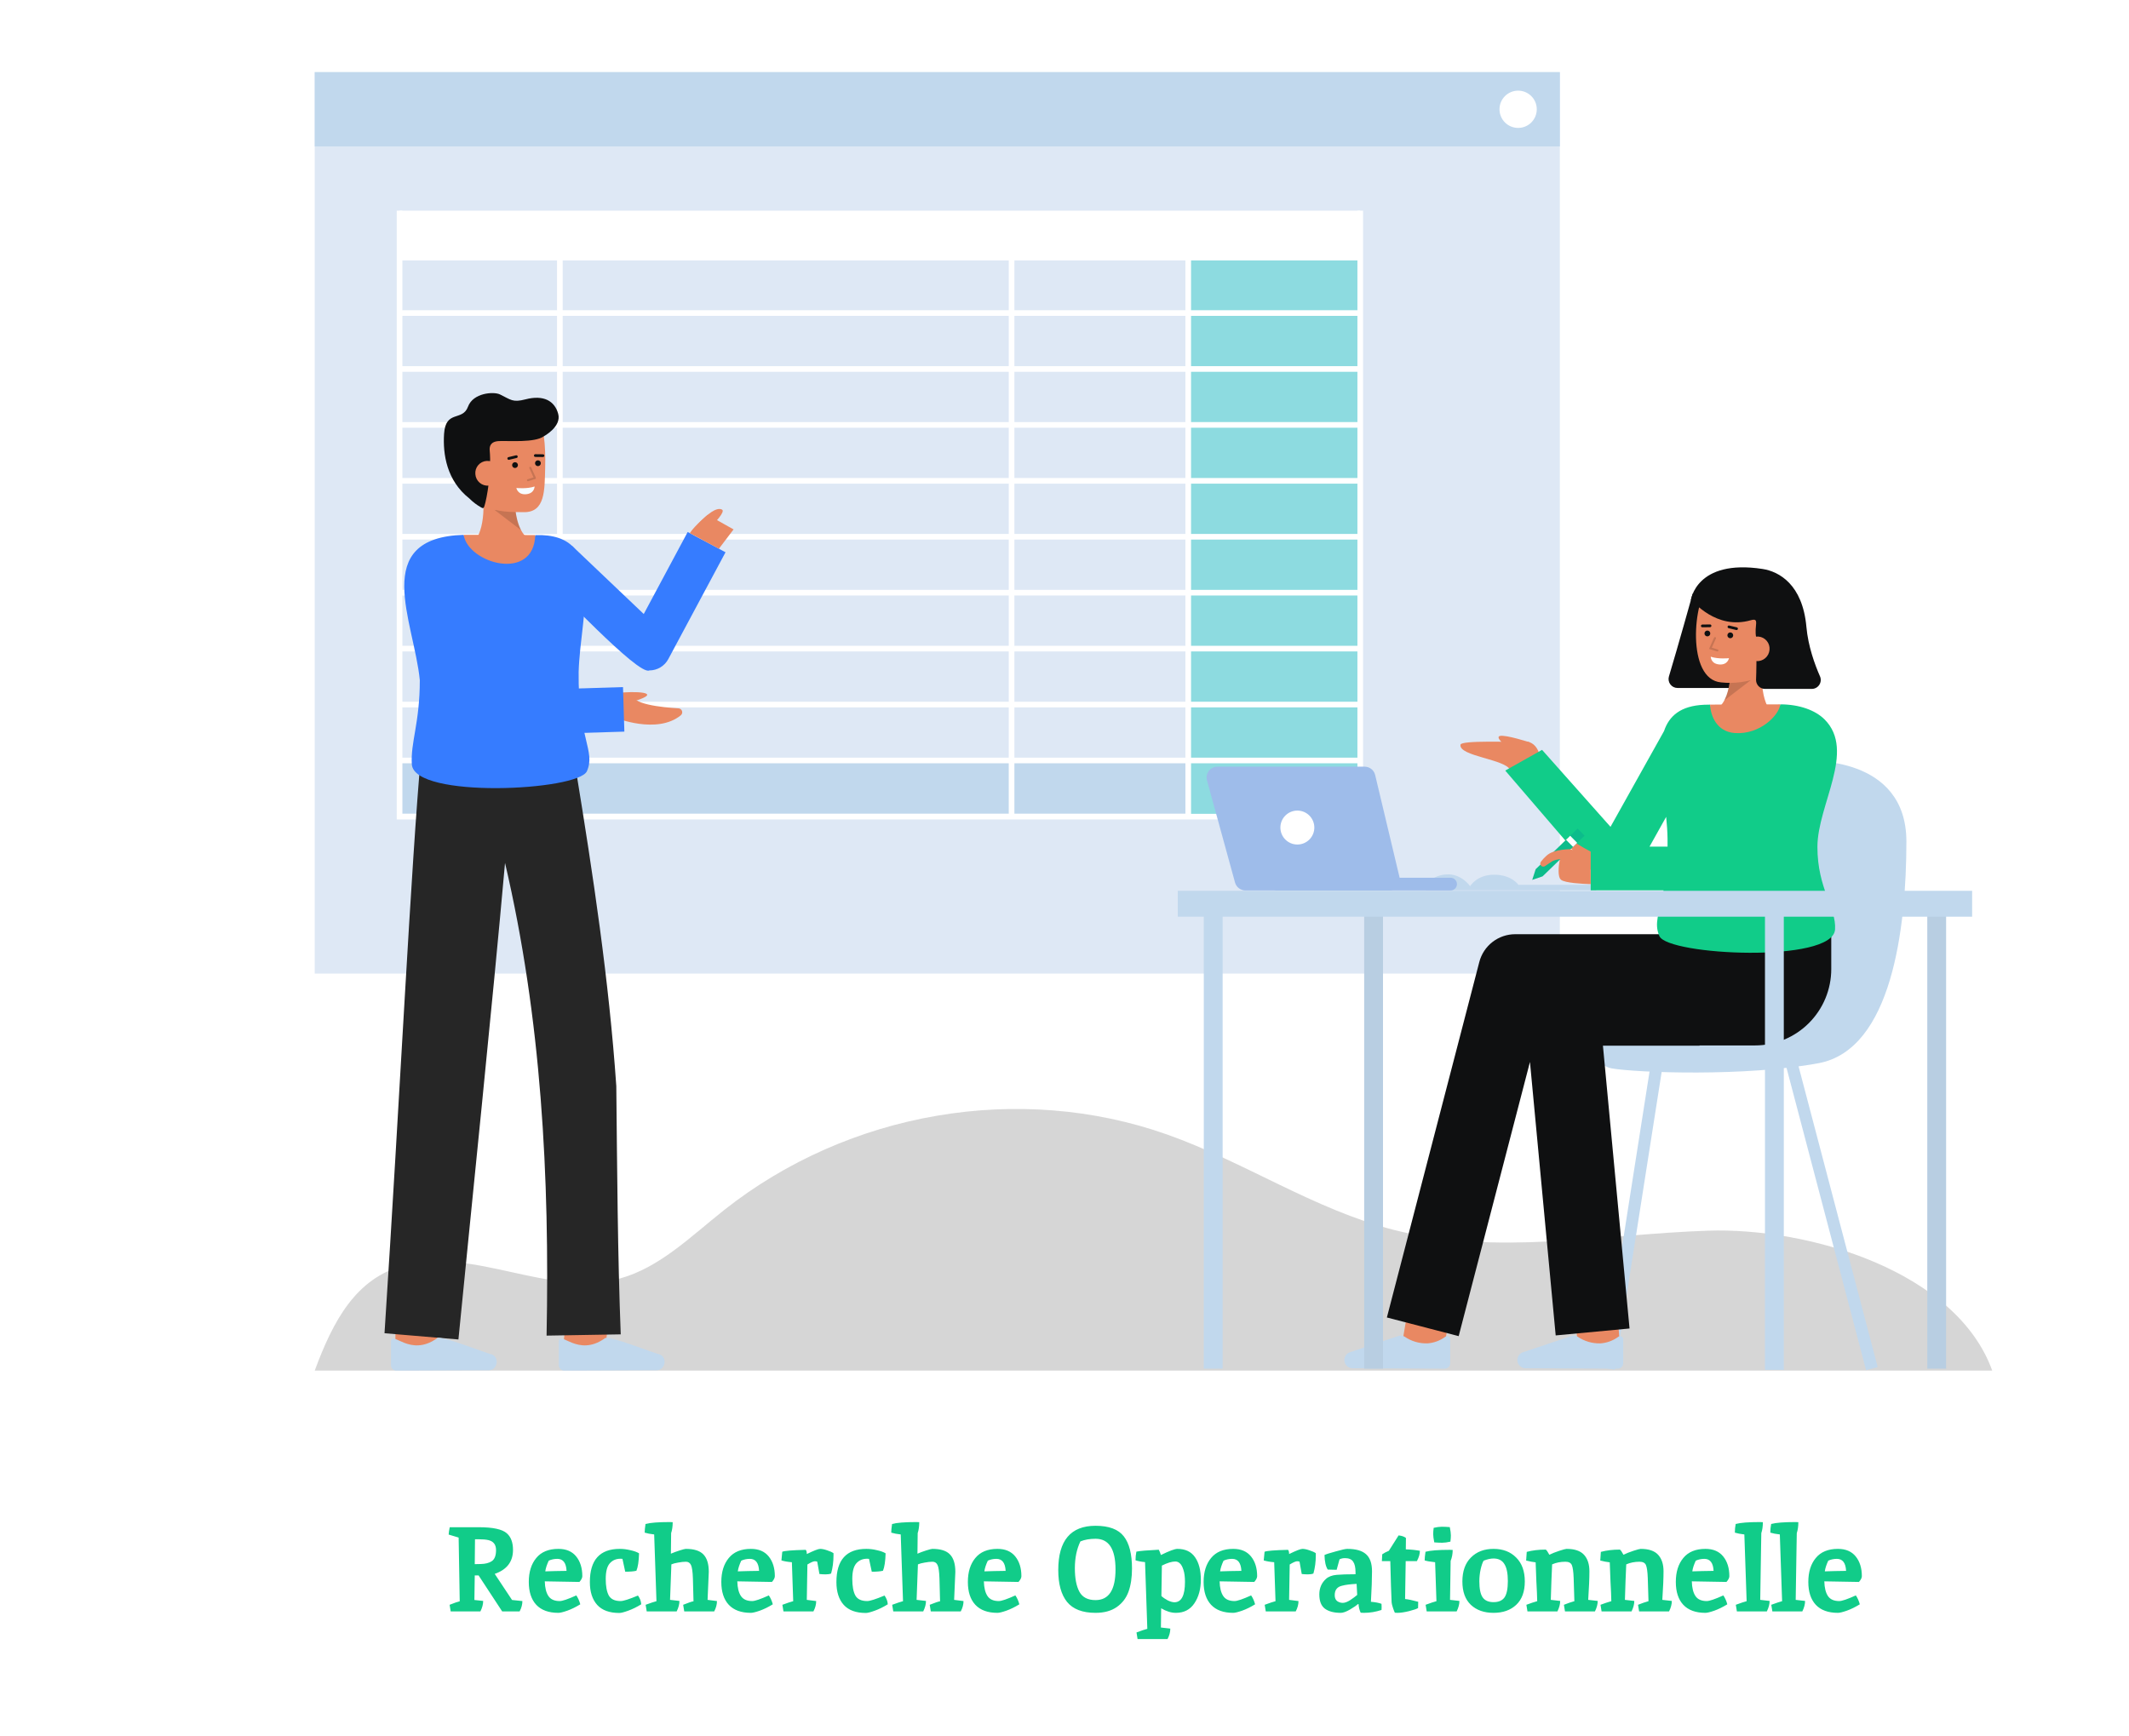 <svg width="1062" height="866" viewBox="0 0 1062 866" fill="none" xmlns="http://www.w3.org/2000/svg">
<rect width="1062" height="866" fill="white"/>
<path d="M238.86 762C245.86 762 250.5 763 252.78 765C254.86 766.8 255.9 769.58 255.9 773.34C255.9 779.18 252.86 783.16 246.78 785.28L255.42 798.3L260.58 798.84C260.58 800.56 260.12 802.28 259.2 804H250.5L238.74 786.06H236.82L236.64 798.3L241.02 798.78C241.02 800.42 240.56 802.16 239.64 804H224.82L224.28 800.7C226.68 799.74 228.36 799.16 229.32 798.96C229.24 794.04 229.14 788.1 229.02 781.14C228.9 774.18 228.82 769.52 228.78 767.16L223.8 765.66C223.84 764.74 224.02 763.52 224.34 762H238.86ZM243.6 768.42C242.36 768.14 240.7 768 238.62 768H236.94C236.86 773.52 236.82 777.66 236.82 780.42L239.76 780.36C242.12 780.32 243.98 779.84 245.34 778.92C246.74 777.96 247.44 776.12 247.44 773.4C247.44 770.68 246.16 769.02 243.6 768.42ZM279.195 798.84C280.555 798.84 283.315 797.9 287.475 796.02C288.355 797.3 289.015 798.78 289.455 800.46C287.255 801.82 285.095 802.88 282.975 803.64C280.895 804.36 279.415 804.72 278.535 804.72C273.695 804.72 270.015 803.38 267.495 800.7C265.015 798.02 263.775 794.22 263.775 789.3C263.775 784.34 265.015 780.36 267.495 777.36C269.975 774.32 273.655 772.8 278.535 772.8C282.415 772.8 285.375 774.06 287.415 776.58C289.455 779.1 290.475 782.38 290.475 786.42C290.475 787.26 289.995 788.22 289.035 789.3L271.755 789C271.835 792.2 272.435 794.64 273.555 796.32C274.675 798 276.555 798.84 279.195 798.84ZM277.995 777.78C276.475 777.78 275.055 778.08 273.735 778.68C272.815 780.6 272.235 782.38 271.995 784.02C275.115 783.9 278.655 783.82 282.615 783.78C282.415 779.78 280.875 777.78 277.995 777.78ZM310.498 777.78L309.538 777.72C307.298 777.72 305.498 778.5 304.138 780.06C302.818 781.58 302.158 784.16 302.158 787.8C302.158 791.4 302.658 794.14 303.658 796.02C304.698 797.9 306.678 798.84 309.598 798.84C310.958 798.84 313.838 797.92 318.238 796.08C319.238 797.48 319.778 798.94 319.858 800.46C317.658 801.82 315.498 802.88 313.378 803.64C311.298 804.4 309.818 804.78 308.938 804.78C304.018 804.78 300.338 803.44 297.898 800.76C295.458 798.04 294.238 794.24 294.238 789.36C294.238 778.32 299.218 772.8 309.178 772.8C310.898 772.8 312.658 773.02 314.458 773.46C316.298 773.86 317.738 774.38 318.778 775.02C318.658 779.02 318.218 781.92 317.458 783.72C316.138 784.04 314.278 784.2 311.878 784.2L310.498 777.78ZM334.119 759.42L335.559 759.48C335.559 761.56 335.299 763.38 334.779 764.94C334.699 769.5 334.659 772.92 334.659 775.2C335.939 774.64 337.399 774.1 339.039 773.58C340.679 773.06 341.699 772.8 342.099 772.8C346.179 772.8 349.099 773.72 350.859 775.56C352.659 777.4 353.559 780.3 353.559 784.26C353.559 784.66 353.359 789.32 352.959 798.24L357.639 798.84C357.639 800.56 357.179 802.28 356.259 804H341.319L340.779 800.7C343.459 799.62 345.179 799.04 345.939 798.96C345.859 794.64 345.759 790.82 345.639 787.5C345.519 784.14 345.199 781.92 344.679 780.84C344.159 779.76 343.319 779.22 342.159 779.22C341.039 779.22 339.739 779.36 338.259 779.64C336.819 779.88 335.699 780.18 334.899 780.54L334.239 798.24L338.919 798.78C338.919 800.42 338.459 802.16 337.539 804H322.599L322.059 800.7C324.539 799.78 326.339 799.18 327.459 798.9L326.319 765.6C324.439 765.4 322.859 765.1 321.579 764.7C321.579 763.7 321.719 762.26 321.999 760.38C324.359 759.74 328.399 759.42 334.119 759.42ZM375.23 798.84C376.59 798.84 379.35 797.9 383.51 796.02C384.39 797.3 385.05 798.78 385.49 800.46C383.29 801.82 381.13 802.88 379.01 803.64C376.93 804.36 375.45 804.72 374.57 804.72C369.73 804.72 366.05 803.38 363.53 800.7C361.05 798.02 359.81 794.22 359.81 789.3C359.81 784.34 361.05 780.36 363.53 777.36C366.01 774.32 369.69 772.8 374.57 772.8C378.45 772.8 381.41 774.06 383.45 776.58C385.49 779.1 386.51 782.38 386.51 786.42C386.51 787.26 386.03 788.22 385.07 789.3L367.79 789C367.87 792.2 368.47 794.64 369.59 796.32C370.71 798 372.59 798.84 375.23 798.84ZM374.03 777.78C372.51 777.78 371.09 778.08 369.77 778.68C368.85 780.6 368.27 782.38 368.03 784.02C371.15 783.9 374.69 783.82 378.65 783.78C378.45 779.78 376.91 777.78 374.03 777.78ZM407.673 779.28C407.593 779.08 407.193 778.98 406.473 778.98C405.753 778.98 404.513 779.52 402.753 780.6C402.593 788.44 402.493 794.32 402.453 798.24L407.133 798.84C407.133 800.56 406.673 802.28 405.753 804H390.813L390.273 800.7C392.753 799.78 394.553 799.18 395.673 798.9L395.013 779.46C392.933 779.3 391.193 779 389.793 778.56L390.213 774.24C391.293 773.76 395.193 773.44 401.913 773.28C402.273 773.64 402.453 774.34 402.453 775.38C405.973 773.66 408.193 772.8 409.113 772.8C410.073 772.8 411.233 773.04 412.593 773.52C413.993 773.96 415.053 774.44 415.773 774.96V775.98C415.773 779.26 415.373 782.3 414.573 785.1C413.893 785.38 412.993 785.52 411.873 785.52C410.753 785.52 409.713 785.46 408.753 785.34C408.633 784.82 408.273 782.8 407.673 779.28ZM433.486 777.78L432.526 777.72C430.286 777.72 428.486 778.5 427.126 780.06C425.806 781.58 425.146 784.16 425.146 787.8C425.146 791.4 425.646 794.14 426.646 796.02C427.686 797.9 429.666 798.84 432.586 798.84C433.946 798.84 436.826 797.92 441.226 796.08C442.226 797.48 442.766 798.94 442.846 800.46C440.646 801.82 438.486 802.88 436.366 803.64C434.286 804.4 432.806 804.78 431.926 804.78C427.006 804.78 423.326 803.44 420.886 800.76C418.446 798.04 417.226 794.24 417.226 789.36C417.226 778.32 422.206 772.8 432.166 772.8C433.886 772.8 435.646 773.02 437.446 773.46C439.286 773.86 440.726 774.38 441.766 775.02C441.646 779.02 441.206 781.92 440.446 783.72C439.126 784.04 437.266 784.2 434.866 784.2L433.486 777.78ZM457.107 759.42L458.547 759.48C458.547 761.56 458.287 763.38 457.767 764.94C457.687 769.5 457.647 772.92 457.647 775.2C458.927 774.64 460.387 774.1 462.027 773.58C463.667 773.06 464.687 772.8 465.087 772.8C469.167 772.8 472.087 773.72 473.847 775.56C475.647 777.4 476.547 780.3 476.547 784.26C476.547 784.66 476.347 789.32 475.947 798.24L480.627 798.84C480.627 800.56 480.167 802.28 479.247 804H464.307L463.767 800.7C466.447 799.62 468.167 799.04 468.927 798.96C468.847 794.64 468.747 790.82 468.627 787.5C468.507 784.14 468.187 781.92 467.667 780.84C467.147 779.76 466.307 779.22 465.147 779.22C464.027 779.22 462.727 779.36 461.247 779.64C459.807 779.88 458.687 780.18 457.887 780.54L457.227 798.24L461.907 798.78C461.907 800.42 461.447 802.16 460.527 804H445.587L445.047 800.7C447.527 799.78 449.327 799.18 450.447 798.9L449.307 765.6C447.427 765.4 445.847 765.1 444.567 764.7C444.567 763.7 444.707 762.26 444.987 760.38C447.347 759.74 451.387 759.42 457.107 759.42ZM498.218 798.84C499.578 798.84 502.338 797.9 506.498 796.02C507.378 797.3 508.038 798.78 508.478 800.46C506.278 801.82 504.118 802.88 501.998 803.64C499.918 804.36 498.438 804.72 497.558 804.72C492.718 804.72 489.038 803.38 486.518 800.7C484.038 798.02 482.798 794.22 482.798 789.3C482.798 784.34 484.038 780.36 486.518 777.36C488.998 774.32 492.678 772.8 497.558 772.8C501.438 772.8 504.398 774.06 506.438 776.58C508.478 779.1 509.498 782.38 509.498 786.42C509.498 787.26 509.018 788.22 508.058 789.3L490.778 789C490.858 792.2 491.458 794.64 492.578 796.32C493.698 798 495.578 798.84 498.218 798.84ZM497.018 777.78C495.498 777.78 494.078 778.08 492.758 778.68C491.838 780.6 491.258 782.38 491.018 784.02C494.138 783.9 497.678 783.82 501.638 783.78C501.438 779.78 499.898 777.78 497.018 777.78ZM546.488 798.36C553.128 798.36 556.448 793.26 556.448 783.06C556.448 772.86 553.128 767.76 546.488 767.76C543.608 767.76 541.088 768.2 538.928 769.08C537.088 772.92 536.168 777.38 536.168 782.46C536.168 787.5 536.928 791.42 538.448 794.22C539.968 796.98 542.648 798.36 546.488 798.36ZM546.488 761.28C553.168 761.28 557.868 763.04 560.587 766.56C563.308 770.04 564.668 775.38 564.668 782.58C564.668 787.1 564.088 790.96 562.928 794.16C561.768 797.36 559.808 799.92 557.048 801.84C554.288 803.76 550.768 804.72 546.488 804.72C539.968 804.72 535.228 802.9 532.268 799.26C529.348 795.62 527.888 790.32 527.888 783.36C527.888 768.64 534.088 761.28 546.488 761.28ZM586.535 804.72C584.215 804.72 581.775 803.96 579.215 802.44C579.135 806.68 579.095 809.88 579.095 812.04L583.775 812.58C583.775 814.34 583.315 816.08 582.395 817.8H567.455L566.915 814.5C569.475 813.54 571.275 812.94 572.315 812.7L571.175 779.4C569.295 779.24 567.715 778.94 566.435 778.5C566.435 777.02 566.575 775.58 566.855 774.18C568.535 773.82 572.255 773.5 578.015 773.22C578.335 773.74 578.695 774.62 579.095 775.86C583.255 773.82 585.995 772.8 587.315 772.8C591.275 772.8 594.215 774.2 596.135 777C598.055 779.76 599.015 783.48 599.015 788.16C599.015 792.84 597.935 796.78 595.775 799.98C593.655 803.14 590.575 804.72 586.535 804.72ZM579.575 781.14L579.335 796.32C580.255 797.16 581.335 797.9 582.575 798.54C583.855 799.14 584.935 799.44 585.815 799.44C589.335 799.44 591.095 796.06 591.095 789.3C591.095 786.78 590.835 784.76 590.315 783.24C589.835 781.72 589.255 780.66 588.575 780.06C587.935 779.42 587.175 779.1 586.295 779.1C584.535 779.1 582.295 779.78 579.575 781.14ZM615.816 798.84C617.176 798.84 619.936 797.9 624.096 796.02C624.976 797.3 625.636 798.78 626.076 800.46C623.876 801.82 621.716 802.88 619.596 803.64C617.516 804.36 616.036 804.72 615.156 804.72C610.316 804.72 606.636 803.38 604.116 800.7C601.636 798.02 600.396 794.22 600.396 789.3C600.396 784.34 601.636 780.36 604.116 777.36C606.596 774.32 610.276 772.8 615.156 772.8C619.036 772.8 621.996 774.06 624.036 776.58C626.076 779.1 627.096 782.38 627.096 786.42C627.096 787.26 626.616 788.22 625.656 789.3L608.376 789C608.456 792.2 609.056 794.64 610.176 796.32C611.296 798 613.176 798.84 615.816 798.84ZM614.616 777.78C613.096 777.78 611.676 778.08 610.356 778.68C609.436 780.6 608.856 782.38 608.616 784.02C611.736 783.9 615.276 783.82 619.236 783.78C619.036 779.78 617.496 777.78 614.616 777.78ZM648.259 779.28C648.179 779.08 647.779 778.98 647.059 778.98C646.339 778.98 645.099 779.52 643.339 780.6C643.179 788.44 643.079 794.32 643.039 798.24L647.719 798.84C647.719 800.56 647.259 802.28 646.339 804H631.399L630.859 800.7C633.339 799.78 635.139 799.18 636.259 798.9L635.599 779.46C633.519 779.3 631.779 779 630.379 778.56L630.799 774.24C631.879 773.76 635.779 773.44 642.499 773.28C642.859 773.64 643.039 774.34 643.039 775.38C646.559 773.66 648.779 772.8 649.699 772.8C650.659 772.8 651.819 773.04 653.179 773.52C654.579 773.96 655.639 774.44 656.359 774.96V775.98C656.359 779.26 655.959 782.3 655.159 785.1C654.479 785.38 653.579 785.52 652.459 785.52C651.339 785.52 650.299 785.46 649.339 785.34C649.219 784.82 648.859 782.8 648.259 779.28ZM668.792 804.72C665.392 804.72 662.752 804.02 660.872 802.62C659.032 801.22 658.112 798.86 658.112 795.54C658.112 792.38 659.212 789.8 661.412 787.8C662.692 786.64 664.472 785.96 666.752 785.76C669.032 785.56 672.172 785.46 676.172 785.46V784.5C676.172 782.06 675.772 780.28 674.972 779.16C674.212 778 672.852 777.42 670.892 777.42C669.892 777.42 668.992 777.62 668.192 778.02L666.752 783.24L662.312 783.12C661.312 781.6 660.772 779.18 660.692 775.86C661.492 775.46 663.372 774.86 666.332 774.06C669.292 773.22 671.192 772.8 672.032 772.8C676.352 772.8 679.492 773.7 681.452 775.5C683.412 777.26 684.392 780.08 684.392 783.96C684.392 787.8 684.212 792.88 683.852 799.2C686.132 799.4 687.892 799.74 689.132 800.22C689.172 800.7 689.192 801.28 689.192 801.96L689.132 803.28C686.252 804.24 683.352 804.72 680.432 804.72C679.672 804.72 679.112 804.7 678.752 804.66C678.152 803.46 677.792 802.02 677.672 800.34H677.372C676.612 801.06 675.272 801.98 673.352 803.1C671.472 804.18 669.952 804.72 668.792 804.72ZM665.792 795.9C665.792 797.22 666.192 798.2 666.992 798.84C667.832 799.44 668.772 799.74 669.812 799.74C670.852 799.74 672.092 799.28 673.532 798.36C674.972 797.4 676.132 796.54 677.012 795.78L676.712 790.26C673.552 790.42 671.172 790.72 669.572 791.16C667.052 791.68 665.792 793.26 665.792 795.9ZM697.116 804.72L695.796 804.66C695.556 804.22 695.236 803.4 694.836 802.2C694.436 801 694.216 800.1 694.176 799.5C693.976 795.54 693.756 788.68 693.516 778.92H689.316L689.496 775.5C690.416 774.86 691.516 774.28 692.796 773.76L697.656 766.08C699.216 766.24 700.436 766.66 701.316 767.34L701.256 773.04C703.776 773.12 706.116 773.36 708.276 773.76C708.276 775.36 707.776 777.08 706.776 778.92H701.196C701.036 787.32 700.936 793.62 700.896 797.82C702.496 797.98 704.676 798.44 707.436 799.2L707.376 802.32C706.696 802.76 705.176 803.28 702.816 803.88C700.496 804.44 698.596 804.72 697.116 804.72ZM723.195 773.28C723.955 773.28 724.435 773.3 724.635 773.34C724.635 775.3 724.295 777.12 723.615 778.8C723.455 787.44 723.355 793.92 723.315 798.24L727.995 798.78C727.995 800.42 727.535 802.16 726.615 804H711.675L711.135 800.7C713.615 799.78 715.415 799.18 716.535 798.9L715.875 779.46C713.515 779.22 711.775 778.92 710.655 778.56C710.655 777.56 710.795 776.12 711.075 774.24C713.435 773.6 717.475 773.28 723.195 773.28ZM723.195 761.94C723.555 763.74 723.735 765.12 723.735 766.08C723.735 767 723.655 768.04 723.495 769.2C721.895 769.56 720.535 769.74 719.415 769.74C718.335 769.74 717.015 769.68 715.455 769.56C715.095 767.76 714.915 766.4 714.915 765.48C714.915 764.52 714.995 763.46 715.155 762.3C716.755 761.94 718.095 761.76 719.175 761.76C720.295 761.76 721.635 761.82 723.195 761.94ZM745.013 777.6C743.573 777.6 741.933 777.96 740.093 778.68C739.573 779.48 739.073 780.9 738.593 782.94C738.153 784.94 737.933 786.96 737.933 789C737.933 792.76 738.493 795.44 739.613 797.04C740.733 798.6 742.533 799.38 745.013 799.38C747.533 799.38 749.353 798.6 750.473 797.04C751.593 795.44 752.153 792.72 752.153 788.88C752.153 785 751.573 782.16 750.413 780.36C749.293 778.52 747.493 777.6 745.013 777.6ZM745.013 772.8C749.693 772.8 753.453 774.24 756.293 777.12C759.173 779.96 760.613 783.94 760.613 789.06C760.613 794.14 759.193 798.02 756.353 800.7C753.513 803.38 749.733 804.72 745.013 804.72C740.293 804.72 736.513 803.38 733.673 800.7C730.873 798.02 729.473 794.14 729.473 789.06C729.473 783.94 730.893 779.96 733.733 777.12C736.573 774.24 740.333 772.8 745.013 772.8ZM781.438 772.8C785.438 772.8 788.338 773.78 790.138 775.74C791.938 777.7 792.838 780.44 792.838 783.96C792.838 787.48 792.638 792.24 792.238 798.24L796.978 798.78C796.978 800.42 796.518 802.16 795.598 804H780.658L780.118 800.7C781.998 799.94 783.738 799.34 785.338 798.9C785.218 794.3 785.098 790.44 784.978 787.32C784.858 784.16 784.558 782.02 784.078 780.9C783.598 779.78 782.538 779.22 780.898 779.22C778.418 779.22 776.198 779.66 774.238 780.54C774.198 782.26 774.078 785.08 773.878 789C773.718 792.88 773.618 795.96 773.578 798.24L778.258 798.78C778.258 800.42 777.798 802.16 776.878 804H761.938L761.398 800.7C763.398 799.94 765.198 799.34 766.798 798.9C766.758 796.5 766.618 793.18 766.378 788.94C766.178 784.7 766.058 781.56 766.018 779.52C764.538 779.36 762.958 779.06 761.278 778.62L761.578 774.3C764.378 773.54 767.538 773.16 771.058 773.16C771.498 773.44 772.098 774.3 772.858 775.74C774.218 775.06 775.878 774.4 777.838 773.76C779.798 773.12 780.998 772.8 781.438 772.8ZM818.41 772.8C822.41 772.8 825.31 773.78 827.11 775.74C828.91 777.7 829.81 780.44 829.81 783.96C829.81 787.48 829.61 792.24 829.21 798.24L833.95 798.78C833.95 800.42 833.49 802.16 832.57 804H817.63L817.09 800.7C818.97 799.94 820.71 799.34 822.31 798.9C822.19 794.3 822.07 790.44 821.95 787.32C821.83 784.16 821.53 782.02 821.05 780.9C820.57 779.78 819.51 779.22 817.87 779.22C815.39 779.22 813.17 779.66 811.21 780.54C811.17 782.26 811.05 785.08 810.85 789C810.69 792.88 810.59 795.96 810.55 798.24L815.23 798.78C815.23 800.42 814.77 802.16 813.85 804H798.91L798.37 800.7C800.37 799.94 802.17 799.34 803.77 798.9C803.73 796.5 803.59 793.18 803.35 788.94C803.15 784.7 803.03 781.56 802.99 779.52C801.51 779.36 799.93 779.06 798.25 778.62L798.55 774.3C801.35 773.54 804.51 773.16 808.03 773.16C808.47 773.44 809.07 774.3 809.83 775.74C811.19 775.06 812.85 774.4 814.81 773.76C816.77 773.12 817.97 772.8 818.41 772.8ZM851.363 798.84C852.723 798.84 855.483 797.9 859.643 796.02C860.523 797.3 861.183 798.78 861.623 800.46C859.423 801.82 857.263 802.88 855.143 803.64C853.063 804.36 851.583 804.72 850.703 804.72C845.863 804.72 842.183 803.38 839.663 800.7C837.183 798.02 835.943 794.22 835.943 789.3C835.943 784.34 837.183 780.36 839.663 777.36C842.143 774.32 845.823 772.8 850.703 772.8C854.583 772.8 857.543 774.06 859.583 776.58C861.623 779.1 862.643 782.38 862.643 786.42C862.643 787.26 862.163 788.22 861.203 789.3L843.923 789C844.003 792.2 844.603 794.64 845.723 796.32C846.843 798 848.723 798.84 851.363 798.84ZM850.163 777.78C848.643 777.78 847.223 778.08 845.903 778.68C844.983 780.6 844.403 782.38 844.163 784.02C847.283 783.9 850.823 783.82 854.783 783.78C854.583 779.78 853.043 777.78 850.163 777.78ZM877.926 759.42C878.686 759.42 879.166 759.44 879.366 759.48C879.366 761.56 879.106 763.38 878.586 764.94C878.546 767.42 878.486 770.92 878.406 775.44C878.246 785.36 878.126 792.96 878.046 798.24L882.726 798.78C882.726 800.42 882.266 802.16 881.346 804H866.406L865.866 800.7C868.346 799.78 870.146 799.18 871.266 798.9L870.126 765.6C868.246 765.4 866.666 765.1 865.386 764.7C865.386 763.22 865.526 761.78 865.806 760.38C868.166 759.74 872.206 759.42 877.926 759.42ZM895.621 759.42C896.381 759.42 896.861 759.44 897.061 759.48C897.061 761.56 896.801 763.38 896.281 764.94C896.241 767.42 896.181 770.92 896.101 775.44C895.941 785.36 895.821 792.96 895.741 798.24L900.421 798.78C900.421 800.42 899.961 802.16 899.041 804H884.101L883.561 800.7C886.041 799.78 887.841 799.18 888.961 798.9L887.821 765.6C885.941 765.4 884.361 765.1 883.081 764.7C883.081 763.22 883.221 761.78 883.501 760.38C885.861 759.74 889.901 759.42 895.621 759.42ZM917.457 798.84C918.817 798.84 921.577 797.9 925.737 796.02C926.617 797.3 927.277 798.78 927.717 800.46C925.517 801.82 923.357 802.88 921.237 803.64C919.157 804.36 917.677 804.72 916.797 804.72C911.957 804.72 908.277 803.38 905.757 800.7C903.277 798.02 902.037 794.22 902.037 789.3C902.037 784.34 903.277 780.36 905.757 777.36C908.237 774.32 911.917 772.8 916.797 772.8C920.677 772.8 923.637 774.06 925.677 776.58C927.717 779.1 928.737 782.38 928.737 786.42C928.737 787.26 928.257 788.22 927.297 789.3L910.017 789C910.097 792.2 910.697 794.64 911.817 796.32C912.937 798 914.817 798.84 917.457 798.84ZM916.257 777.78C914.737 777.78 913.317 778.08 911.997 778.68C911.077 780.6 910.497 782.38 910.257 784.02C913.377 783.9 916.917 783.82 920.877 783.78C920.677 779.78 919.137 777.78 916.257 777.78Z" fill="#11CC89"/>
<g clip-path="url(#clip0_112_418)">
<path d="M993.773 683.847H157C166.231 658.853 177.6 637.647 201.63 631.359C236.784 622.17 273.986 647.438 309.062 637.937C328.989 632.545 344.678 616.831 361.162 603.783C423.357 554.549 508.585 540 582.18 566.057C620.647 579.672 655.7 603.481 695.106 613.603C746.063 626.697 799.352 615.838 851.754 614.049C902.79 612.308 975.914 634.387 993.773 683.847Z" fill="#0F1011" fill-opacity="0.17"/>
<path d="M778.087 36H157V485.786H778.087V36Z" fill="#DEE8F5"/>
<path d="M778.087 36H157V73.051H778.087V36Z" fill="#C1D8ED"/>
<path d="M757.285 63.822C762.419 63.822 766.581 59.66 766.581 54.526C766.581 49.392 762.419 45.23 757.285 45.23C752.151 45.23 747.989 49.392 747.989 54.526C747.989 59.66 752.151 63.822 757.285 63.822Z" fill="white"/>
<path d="M678.522 117.52H592.719V407.462H678.522V117.52Z" fill="#8DDBE0"/>
<path d="M592.718 379.635H199.334V405.902H592.718V379.635Z" fill="#C1D8ED"/>
<path d="M678.522 105.116H199.318V129.924H678.522V105.116Z" fill="white"/>
<path d="M199.318 105.116V407.462H678.522V105.116" stroke="white" stroke-width="2.813" stroke-miterlimit="10"/>
<path d="M279.273 117.52V407.462" stroke="white" stroke-width="2.813" stroke-miterlimit="10"/>
<path d="M678.522 156.191H199.334" stroke="white" stroke-width="2.813" stroke-miterlimit="10"/>
<path d="M678.522 184.096H199.334" stroke="white" stroke-width="2.813" stroke-miterlimit="10"/>
<path d="M678.522 212.002H199.334" stroke="white" stroke-width="2.813" stroke-miterlimit="10"/>
<path d="M678.522 239.907H199.334" stroke="white" stroke-width="2.813" stroke-miterlimit="10"/>
<path d="M678.522 267.813H199.334" stroke="white" stroke-width="2.813" stroke-miterlimit="10"/>
<path d="M678.522 295.718H199.334" stroke="white" stroke-width="2.813" stroke-miterlimit="10"/>
<path d="M678.522 323.624H199.334" stroke="white" stroke-width="2.813" stroke-miterlimit="10"/>
<path d="M678.522 351.529H199.334" stroke="white" stroke-width="2.813" stroke-miterlimit="10"/>
<path d="M678.522 379.435H199.334" stroke="white" stroke-width="2.813" stroke-miterlimit="10"/>
<path d="M504.604 117.52V407.462" stroke="white" stroke-width="2.813" stroke-miterlimit="10"/>
<path d="M592.719 117.52V407.462" stroke="white" stroke-width="2.813" stroke-miterlimit="10"/>
<path d="M895.945 527.373L890.142 528.899L930.844 683.636L936.646 682.11L895.945 527.373Z" fill="#C1D8ED"/>
<path d="M823.93 527.675L799.653 682.425L805.581 683.355L829.858 528.605L823.93 527.675Z" fill="#C1D8ED"/>
<path d="M901.392 379.7C901.392 379.7 950.957 376.569 950.957 419.874C950.957 463.179 943.657 523.7 907.131 530.482C870.605 537.264 816.65 535.22 804.123 533.097C788.732 530.488 782.023 494.786 802.523 492.397C860.7 485.618 832.523 384.4 901.392 379.7Z" fill="#C1D8ED"/>
<path d="M721.5 436.3C721.757 436.293 783.952 436.424 784.075 436.424C792.799 436.424 796.175 441.478 796.175 441.478V444.203H711.138V441.479C714.978 438.876 718.474 436.221 721.5 436.3Z" fill="#DEE8F5"/>
<path d="M733.352 442.152C733.352 442.152 728.865 435.711 721.503 436.303C719.506 436.377 717.548 436.877 715.76 437.771C713.972 438.664 712.397 439.929 711.138 441.481V444.206H757.426V441.481C757.426 441.481 754.056 436.427 745.332 436.427C736.608 436.427 733.352 442.152 733.352 442.152Z" fill="#C1D8ED"/>
<path d="M757.427 444.206H796.173V441.482H757.427V444.206Z" fill="#C1D8ED"/>
<path d="M806.643 652.922L785.705 654.536L787.591 678.994L808.529 677.38L806.643 652.922Z" fill="#E98862"/>
<path d="M760.983 682.691C759.894 682.686 758.851 682.248 758.084 681.474C757.318 680.701 756.889 679.654 756.894 678.565C756.894 678.465 756.894 678.365 756.907 678.265C756.968 677.485 757.25 676.738 757.721 676.113C758.192 675.488 758.832 675.01 759.565 674.736L784.008 666.549C784.481 666.392 784.983 666.34 785.479 666.395C785.975 666.45 786.452 666.612 786.88 666.869C790.24 669.2 794.26 670.392 798.348 670.269C801.532 670.043 804.588 668.926 807.168 667.046C807.395 666.86 807.67 666.742 807.961 666.707C808.252 666.671 808.547 666.719 808.812 666.845C809.077 666.97 809.301 667.169 809.457 667.417C809.614 667.665 809.697 667.953 809.696 668.246V680.2C809.696 680.91 809.414 681.591 808.911 682.094C808.409 682.596 807.728 682.878 807.018 682.878H807.007L760.983 682.691Z" fill="#C1D8ED"/>
<path d="M702.51 651.985L698.396 676.445L719.105 679.928L723.22 655.468L702.51 651.985Z" fill="#E98862"/>
<path d="M691.814 657.347L737.922 479.962C738.952 475.999 741.269 472.489 744.508 469.983C747.748 467.478 751.727 466.118 755.822 466.117H856.87V466.182H913.479V483.53C913.479 488.532 912.494 493.484 910.58 498.105C908.666 502.726 905.861 506.925 902.324 510.462C898.788 513.999 894.589 516.804 889.968 518.718C885.347 520.633 880.395 521.618 875.393 521.618H847.783V521.727H799.583L812.855 662.841L776.017 666.3L763.184 529.85L727.624 666.65L691.814 657.347Z" fill="#0F1011"/>
<path d="M674.679 682.691C673.589 682.686 672.546 682.248 671.78 681.474C671.013 680.7 670.585 679.653 670.59 678.563C670.59 678.463 670.59 678.363 670.603 678.263C670.664 677.483 670.947 676.736 671.418 676.111C671.889 675.485 672.529 675.008 673.262 674.734L697.704 666.547C698.177 666.39 698.679 666.337 699.175 666.392C699.671 666.448 700.149 666.61 700.577 666.867C703.937 669.198 707.956 670.39 712.044 670.267C715.228 670.041 718.285 668.924 720.865 667.044C721.092 666.858 721.367 666.741 721.658 666.705C721.949 666.67 722.244 666.718 722.508 666.844C722.773 666.969 722.997 667.168 723.153 667.416C723.31 667.664 723.392 667.951 723.392 668.244V680.2C723.392 680.91 723.11 681.591 722.607 682.094C722.105 682.596 721.424 682.878 720.714 682.878H720.7L674.679 682.691Z" fill="#C1D8ED"/>
<path d="M768.8 381.4C768.8 381.4 768.65 369.389 760.065 370.014C754.649 370.408 728.914 369.214 728.531 371.558C727.583 377.358 751.123 378.776 753.259 384.18L768.8 381.4Z" fill="#E98862"/>
<path d="M763.109 370.4C763.109 370.4 751.16 366.5 748.223 367.2C745.623 367.818 751.043 372.05 751.043 372.05L763.109 370.4Z" fill="#E98862"/>
<path d="M793.486 444.229H829.81C827.667 455.766 824.944 460.614 827.754 467.066C831.944 476.696 914.274 480.696 915.374 463.756C916.074 452.976 906.574 443.556 906.574 422.556C906.574 401.556 925.904 374.716 910.154 358.966C905.594 354.406 897.694 351.446 888.074 351.436C887.354 357.046 853.284 357.066 853.024 351.566C851.724 351.586 850.714 351.616 850.084 351.636C838.344 352.142 832.59 357.202 830.064 364.755L803.364 412.546L769.226 374.139L750.852 384.471L793.485 434.105L793.486 444.229ZM831.813 418.556C831.828 419.895 831.823 421.173 831.813 422.424H822.827L831.127 407.564C831.502 411.326 831.775 415.023 831.816 418.556H831.813Z" fill="#11CC89"/>
<path d="M853.023 351.566C853.283 357.066 856.283 365.156 865.503 365.756C877.813 366.576 887.353 357.046 888.073 351.436H888.033C875.933 351.436 860.093 351.456 853.023 351.566Z" fill="#E98862"/>
<path d="M778.719 438.99C780.669 440.521 789.11 441 793.489 441.151V424.921C791.259 423.721 788.479 422.171 786.409 420.85C783.539 419.01 782.239 418.48 781.519 418.681H781.509C781.338 418.73 781.185 418.827 781.069 418.961C780.972 419.068 780.897 419.194 780.849 419.33C780.379 420.6 782.529 422.51 783.719 423.451L783.729 423.461C784.159 423.8 784.469 424.021 784.469 424.021L781.929 425.191L781.919 425.201L779.699 426.23L779.669 426.24L778.469 426.791C778.469 426.791 778.259 427.671 778.029 428.961V428.971C777.489 432.06 776.839 437.521 778.719 438.99Z" fill="#E98862"/>
<path d="M764.312 439.012L769.473 437.253L784.674 422.535L786.737 420.53L790.424 416.965L786.971 413.406L783.251 417.01L781.182 419.007L766.028 433.687L764.312 439.012Z" fill="#0CBC8B"/>
<path d="M781.182 419.007L784.674 422.535L786.737 420.53L783.251 417.01L781.182 419.007Z" fill="white"/>
<path d="M782.935 423.7C781.627 423.725 780.321 423.833 779.027 424.024C777.694 424.197 776.38 424.493 775.101 424.909C774.39 425.135 773.702 425.427 773.047 425.783C772.679 425.984 772.328 426.215 771.998 426.473L771.263 427.109C770.295 427.98 769.412 428.942 768.625 429.98C768.411 430.266 768.304 430.618 768.324 430.975C768.345 431.331 768.49 431.669 768.736 431.929C768.981 432.188 769.31 432.353 769.665 432.393C770.02 432.433 770.378 432.347 770.675 432.149L770.746 432.102L773.646 430.158L774.371 429.681C774.539 429.585 774.713 429.5 774.892 429.426C775.337 429.245 775.798 429.105 776.268 429.006C777.352 428.78 778.448 428.623 779.552 428.536C780.679 428.447 781.881 428.38 782.969 428.361H783.02C783.326 428.356 783.628 428.29 783.908 428.168C784.189 428.046 784.443 427.87 784.656 427.65C784.868 427.429 785.035 427.17 785.147 426.885C785.259 426.6 785.314 426.296 785.309 425.99C785.304 425.684 785.238 425.382 785.116 425.101C784.994 424.821 784.818 424.567 784.598 424.354C784.377 424.142 784.118 423.975 783.833 423.863C783.548 423.751 783.244 423.696 782.938 423.701L782.935 423.7Z" fill="#E98862"/>
<path d="M689.878 453.921H680.487V682.878H689.878V453.921Z" fill="#C1D8ED"/>
<path d="M889.805 454.511H880.414V683.468H889.805V454.511Z" fill="#C1D8ED"/>
<path d="M970.77 453.921H961.379V682.878H970.77V453.921Z" fill="#C1D8ED"/>
<g opacity="0.05">
<path d="M689.878 453.921H680.487V682.878H689.878V453.921Z" fill="black"/>
</g>
<g opacity="0.05">
<path d="M970.77 453.921H961.379V682.878H970.77V453.921Z" fill="black"/>
</g>
<path d="M609.878 453.921H600.487V682.878H609.878V453.921Z" fill="#C1D8ED"/>
<path d="M983.753 444.465H587.503V457.378H983.753V444.465Z" fill="#C1D8ED"/>
<path d="M685.961 386.669L698.1 437.641C698.288 438.434 698.295 439.259 698.119 440.055C697.943 440.851 697.589 441.597 697.084 442.237C696.579 442.876 695.935 443.394 695.202 443.749C694.469 444.105 693.664 444.29 692.849 444.29H621.268C620.085 444.29 618.935 443.901 617.995 443.184C617.054 442.467 616.375 441.461 616.062 440.321L602.071 389.35C601.851 388.549 601.819 387.708 601.978 386.892C602.136 386.077 602.481 385.309 602.984 384.648C603.488 383.987 604.138 383.452 604.882 383.083C605.627 382.714 606.446 382.522 607.277 382.522H680.709C681.923 382.522 683.102 382.931 684.055 383.684C685.008 384.436 685.679 385.488 685.961 386.669Z" fill="#9EBCEA"/>
<path d="M723.587 444.29H637.068C636.227 444.29 635.42 443.956 634.825 443.361C634.23 442.766 633.896 441.959 633.896 441.118V441.118C633.896 440.277 634.23 439.47 634.825 438.875C635.42 438.28 636.227 437.946 637.068 437.946H723.587C724.428 437.946 725.235 438.28 725.83 438.875C726.425 439.47 726.759 440.277 726.759 441.118V441.118C726.759 441.959 726.425 442.766 725.83 443.361C725.235 443.956 724.428 444.29 723.587 444.29V444.29Z" fill="#9EBCEA"/>
<path d="M647.156 421.369C651.832 421.369 655.622 417.579 655.622 412.903C655.622 408.227 651.832 404.437 647.156 404.437C642.48 404.437 638.69 408.227 638.69 412.903C638.69 417.579 642.48 421.369 647.156 421.369Z" fill="white"/>
<path d="M844.344 296.248C844.344 296.248 836.764 323.407 832.506 337.5C832.304 338.168 832.262 338.873 832.382 339.561C832.502 340.248 832.781 340.897 833.197 341.457C833.613 342.017 834.155 342.471 834.778 342.784C835.401 343.097 836.089 343.26 836.787 343.259H863.387C864.536 343.259 865.641 342.816 866.472 342.023C867.304 341.23 867.798 340.148 867.853 339L869.646 301.193L844.344 296.248Z" fill="#0F1011"/>
<path d="M885.11 356.662C885.11 356.662 877.373 352.569 879.081 331.511L863.1 328.563C863.1 328.563 864.912 347.44 856.835 353.441L885.11 356.662Z" fill="#E98862"/>
<g opacity="0.15">
<path d="M860.107 349.492L873.37 339.326L862.946 339.226C862.647 342.795 861.684 346.277 860.107 349.492V349.492Z" fill="black"/>
</g>
<path d="M888.139 323.339C887.039 329.728 883.558 335.781 877.924 337.849C871.784 340.293 865.139 341.197 858.569 340.482C841.078 339.064 844.502 299.293 852.799 291.561C861.096 283.829 885.469 288.699 888.445 301.616C889.984 308.3 889.186 317.262 888.139 323.339Z" fill="#E98862"/>
<path d="M863.114 318.44C863.914 318.44 864.563 317.791 864.563 316.991C864.563 316.191 863.914 315.542 863.114 315.542C862.314 315.542 861.665 316.191 861.665 316.991C861.665 317.791 862.314 318.44 863.114 318.44Z" fill="#0F1011"/>
<path d="M851.682 317.513C852.482 317.513 853.131 316.864 853.131 316.064C853.131 315.264 852.482 314.615 851.682 314.615C850.882 314.615 850.233 315.264 850.233 316.064C850.233 316.864 850.882 317.513 851.682 317.513Z" fill="#0F1011"/>
<path d="M849.168 312.979H849.177L853.016 312.927C853.197 312.925 853.369 312.851 853.495 312.721C853.621 312.592 853.69 312.418 853.688 312.237C853.686 312.056 853.612 311.884 853.482 311.758C853.353 311.632 853.179 311.563 852.998 311.565L849.159 311.617C849.07 311.618 848.981 311.636 848.899 311.671C848.816 311.705 848.742 311.756 848.679 311.82C848.616 311.883 848.566 311.959 848.533 312.042C848.499 312.124 848.482 312.213 848.482 312.302C848.483 312.392 848.501 312.48 848.536 312.563C848.571 312.645 848.621 312.72 848.685 312.783C848.749 312.846 848.824 312.895 848.907 312.929C848.99 312.963 849.079 312.98 849.168 312.979V312.979Z" fill="#0F1011"/>
<path d="M866.238 314.363C866.405 314.363 866.565 314.302 866.69 314.191C866.814 314.08 866.894 313.928 866.913 313.762C866.933 313.597 866.891 313.43 866.796 313.293C866.701 313.156 866.559 313.059 866.397 313.02L862.612 312.113C862.524 312.09 862.433 312.084 862.343 312.097C862.253 312.11 862.167 312.14 862.089 312.187C862.011 312.233 861.943 312.295 861.889 312.368C861.836 312.441 861.797 312.524 861.776 312.612C861.755 312.701 861.751 312.792 861.766 312.882C861.781 312.971 861.813 313.057 861.861 313.134C861.91 313.211 861.973 313.277 862.047 313.329C862.121 313.381 862.205 313.418 862.294 313.437L866.078 314.344C866.13 314.357 866.184 314.363 866.238 314.363Z" fill="#0F1011"/>
<path d="M862.454 328.4C862.454 328.4 857.106 328.969 853.354 327.663C853.354 327.663 853.387 331.185 857.62 331.529C861.853 331.873 862.454 328.4 862.454 328.4Z" fill="white"/>
<g opacity="0.15">
<path d="M856.688 325.034C856.808 325.034 856.924 324.991 857.014 324.913C857.105 324.835 857.165 324.727 857.183 324.608C857.2 324.49 857.175 324.369 857.111 324.268C857.048 324.166 856.949 324.091 856.835 324.056L853.888 323.156L855.945 318.563C855.993 318.443 855.992 318.31 855.944 318.19C855.895 318.071 855.802 317.975 855.684 317.922C855.567 317.869 855.433 317.864 855.312 317.908C855.19 317.951 855.091 318.04 855.033 318.155L852.513 323.781L856.542 325.015C856.589 325.029 856.639 325.035 856.688 325.034V325.034Z" fill="black"/>
</g>
<path d="M843.432 299.5C843.432 299.5 845.993 278.787 879.182 283.874C887.456 285.142 899.182 291.602 901.082 312.774C901.95 322.486 905.298 331.643 907.852 337.439C908.154 338.119 908.282 338.865 908.223 339.607C908.164 340.349 907.921 341.065 907.515 341.689C907.11 342.314 906.555 342.827 905.9 343.183C905.246 343.538 904.514 343.724 903.769 343.725L880.439 343.733C879.853 343.734 879.272 343.62 878.73 343.397C878.188 343.173 877.695 342.845 877.28 342.431C876.864 342.018 876.535 341.526 876.31 340.985C876.084 340.444 875.968 339.863 875.967 339.277C875.967 339.211 875.967 339.146 875.967 339.077C876.135 335.106 876.267 328.383 876.041 318.107C874.828 312.242 878.059 308.107 873.369 309.455C855.955 314.456 844.74 299.839 843.432 299.5Z" fill="#0F1011"/>
<path d="M870.436 323.23C870.371 324.034 870.465 324.843 870.712 325.611C870.96 326.379 871.356 327.09 871.878 327.705C872.933 328.946 874.439 329.718 876.062 329.849C877.686 329.981 879.296 329.462 880.537 328.407C881.779 327.352 882.55 325.847 882.682 324.223C882.838 322.629 882.354 321.038 881.337 319.8C880.321 318.563 878.854 317.779 877.26 317.623C877.192 317.616 877.124 317.61 877.06 317.606C872.677 317.462 870.711 319.848 870.436 323.23Z" fill="#E98862"/>
<path d="M301.893 673.028L281.04 670.547C281.979 662.655 283.04 653.174 283.112 651.62C283.112 651.72 283.112 651.801 283.112 651.865H304.112C304.107 652.5 304.107 654.41 301.893 673.028Z" fill="#E98862"/>
<path d="M218.218 675.537L197.218 675.469C197.218 675.469 197.288 653.785 197.288 651.869H218.288C218.288 653.79 218.218 675.537 218.218 675.537Z" fill="#E98862"/>
<path d="M272.646 666.4L309.641 665.769C308.103 626.806 307.841 582.241 307.427 541.914C303.778 489.046 295.871 436.714 287.319 384.363L287.052 384.442L286.27 379.112L210.194 374.417C204.994 431.617 199.494 547.517 191.805 665.207L228.674 668.322C235.317 600.533 245.6 501.763 251.92 430.552C270.073 508.164 274.217 587.177 272.646 666.4Z" fill="#262626"/>
<path d="M243.746 683.66C248.195 683.76 249.366 677.144 245.163 675.704C243.45 675.604 218.844 665.619 217.849 667.836C204.47 677.212 195.849 663.814 195.033 669.216V681.169C195.033 681.522 195.103 681.871 195.238 682.196C195.373 682.522 195.571 682.818 195.821 683.067C196.071 683.315 196.368 683.512 196.694 683.646C197.02 683.78 197.369 683.848 197.722 683.847L243.746 683.66Z" fill="#C1D8ED"/>
<path d="M327.479 683.66C331.928 683.76 333.1 677.144 328.897 675.704C327.183 675.604 302.578 665.619 301.582 667.836C288.204 677.212 279.587 663.814 278.767 669.216V681.169C278.767 681.522 278.837 681.871 278.972 682.196C279.107 682.522 279.306 682.818 279.555 683.067C279.805 683.315 280.102 683.512 280.428 683.646C280.754 683.78 281.103 683.848 281.456 683.847L327.479 683.66Z" fill="#C1D8ED"/>
<path d="M308.533 345.749C315.033 344.849 332.8 344.999 315.406 350.149Z" fill="#E98862"/>
<path d="M306.918 358.086C306.918 358.086 327.684 366.617 339.618 356.886C339.916 356.635 340.133 356.301 340.24 355.927C340.347 355.552 340.341 355.154 340.221 354.784C340.101 354.413 339.873 354.086 339.567 353.846C339.261 353.605 338.89 353.461 338.501 353.432C330.458 352.955 313.937 351.332 315.866 346.032H302.891" fill="#E98862"/>
<path d="M323.923 334.507C325.86 334.505 327.76 333.978 329.422 332.983C331.083 331.988 332.445 330.561 333.361 328.855L361.909 275.549L343.032 265.44L321.12 306.359L285.358 272.345L272.4 289.576C276.872 292.275 318.344 337.324 323.923 334.507Z" fill="#367CFF"/>
<path d="M292.781 384.758C288.509 394.577 206.562 398.658 205.44 381.383C204.726 370.391 209.413 360.796 209.413 339.373C206.551 310.005 184.325 268.292 231.276 266.856C232.01 272.577 266.74 272.597 267.004 266.989C303.804 265.811 289.462 305.836 288.641 335.305C288.244 368.4 297.186 374.643 292.781 384.758Z" fill="#367CFF"/>
<path d="M267 266.989C266.274 290.508 233.508 281.122 231.272 266.856C243.625 266.856 259.8 266.877 267 266.989Z" fill="#E98862"/>
<path d="M247.037 367C247.281 367.007 311.157 365.045 311.45 365.041L310.771 342.819L253.944 344.551L223.962 281.811L203.9 291.4L237.007 360.68C237.912 362.573 239.334 364.17 241.109 365.289C242.884 366.407 244.939 367 247.037 367V367Z" fill="#367CFF"/>
<path d="M365.925 264.144L358.605 273.784L344.085 266C346.685 262.04 353.005 256.9 353.005 256.9L365.925 264.144Z" fill="#E98862"/>
<path d="M350.417 265.806C350.417 265.806 346.117 263.652 348.875 260.746C352.522 256.907 357.356 252.774 360.154 254.261C361.916 255.198 356.922 260.572 353.154 264.342" fill="#E98862"/>
<path d="M241.188 253.39C241.198 253.11 241.198 252.841 241.198 252.55C241.208 250.731 241.129 248.75 240.948 246.591L243.048 246.2L256.927 243.63C256.65 247.181 256.704 250.749 257.088 254.29C257.137 254.69 257.188 255.101 257.247 255.511C257.287 255.83 257.338 256.16 257.397 256.481C257.456 256.802 257.497 257.11 257.567 257.42C257.687 258.08 257.827 258.741 257.997 259.39C258.028 259.546 258.068 259.7 258.117 259.851C258.12 259.878 258.126 259.905 258.137 259.93C258.217 260.261 258.317 260.601 258.427 260.92C258.537 261.29 258.657 261.65 258.798 262.011C258.838 262.12 258.878 262.241 258.927 262.351C259.057 262.711 259.207 263.06 259.367 263.4C259.537 263.79 259.727 264.17 259.927 264.54C259.93 264.54 259.932 264.541 259.934 264.543C259.936 264.545 259.937 264.547 259.937 264.55C260.691 266.027 261.752 267.326 263.048 268.36H237.918C239.468 265.68 241.068 261.07 241.188 253.39Z" fill="#E98862"/>
<path opacity="0.15" d="M259.941 264.555L246.669 254.4L257.093 254.292C257.395 257.86 258.361 261.341 259.941 264.555V264.555Z" fill="black"/>
<path d="M231.886 238.427C232.992 244.815 236.479 250.865 242.114 252.927C248.803 255.377 253.758 255.543 261.471 255.543C271.997 255.543 271.649 244.566 271.944 233.505C272.244 222.399 271.358 210.486 267.198 206.616C258.898 198.892 234.525 203.784 231.561 216.704C230.028 223.387 230.834 232.346 231.886 238.427Z" fill="#E98862"/>
<path d="M278.447 206.494C276.686 200.038 271.199 196.883 262.124 199.255C255.67 200.942 254.853 199.425 249.388 196.794C246.258 195.287 235.988 195.976 233.447 202.926C230.723 210.372 222.295 204.342 221.512 216.472C220.858 226.625 222.824 239.811 234.103 248.685C235.902 250.493 237.947 252.04 240.176 253.279C241.133 253.848 241.365 253.385 241.697 252.323C242.871 248.567 245.245 235.435 244.275 224.749C244.116 222.991 244.444 220.259 248.952 220.069C253.876 219.862 266.673 220.969 271.202 217.723C271.2 217.723 280.208 212.951 278.447 206.494Z" fill="#0F1011"/>
<path d="M256.905 233.506C257.705 233.506 258.354 232.857 258.354 232.057C258.354 231.257 257.705 230.608 256.905 230.608C256.105 230.608 255.456 231.257 255.456 232.057C255.456 232.857 256.105 233.506 256.905 233.506Z" fill="#0F1011"/>
<path d="M268.336 232.569C269.136 232.569 269.785 231.92 269.785 231.12C269.785 230.32 269.136 229.671 268.336 229.671C267.536 229.671 266.887 230.32 266.887 231.12C266.887 231.92 267.536 232.569 268.336 232.569Z" fill="#0F1011"/>
<path d="M270.847 228.032H270.839L267 227.984C266.824 227.976 266.658 227.9 266.537 227.773C266.415 227.645 266.348 227.475 266.349 227.299C266.35 227.123 266.42 226.954 266.543 226.828C266.666 226.702 266.833 226.629 267.009 226.623H267.017L270.856 226.67C271.037 226.671 271.209 226.744 271.336 226.873C271.463 227.001 271.534 227.175 271.533 227.356C271.531 227.536 271.458 227.709 271.33 227.836C271.201 227.963 271.028 228.033 270.847 228.032V228.032Z" fill="#0F1011"/>
<path d="M253.777 229.431C253.611 229.431 253.45 229.369 253.326 229.258C253.201 229.148 253.122 228.995 253.102 228.83C253.083 228.664 253.125 228.497 253.22 228.361C253.315 228.224 253.457 228.127 253.619 228.088L257.403 227.177C257.579 227.135 257.764 227.164 257.918 227.259C258.072 227.353 258.182 227.505 258.225 227.681C258.267 227.856 258.237 228.041 258.143 228.196C258.049 228.35 257.897 228.46 257.721 228.502L253.937 229.413C253.885 229.425 253.831 229.431 253.777 229.431V229.431Z" fill="#0F1011"/>
<path d="M249.367 235.6C249.445 236.41 249.361 237.228 249.12 238.006C248.879 238.783 248.486 239.505 247.963 240.129C247.441 240.753 246.799 241.268 246.076 241.642C245.354 242.016 244.564 242.243 243.752 242.309C242.941 242.376 242.124 242.28 241.35 242.028C240.576 241.776 239.86 241.373 239.243 240.841C238.627 240.31 238.121 239.662 237.757 238.934C237.393 238.205 237.178 237.412 237.123 236.6C237.043 235.793 237.126 234.979 237.368 234.205C237.609 233.431 238.004 232.714 238.528 232.096C239.053 231.478 239.696 230.972 240.42 230.608C241.144 230.243 241.934 230.029 242.743 229.976C247.121 229.839 249.09 232.221 249.367 235.6Z" fill="#E98862"/>
<g opacity="0.15">
<path d="M263.337 240.094C263.217 240.094 263.101 240.051 263.011 239.973C262.92 239.895 262.86 239.787 262.842 239.668C262.825 239.55 262.85 239.429 262.914 239.328C262.977 239.226 263.076 239.151 263.19 239.116L266.137 238.211L264.076 233.621C264.048 233.561 264.033 233.496 264.03 233.43C264.027 233.364 264.038 233.298 264.061 233.236C264.084 233.174 264.119 233.117 264.165 233.069C264.21 233.02 264.264 232.981 264.325 232.954C264.385 232.927 264.45 232.912 264.516 232.91C264.582 232.909 264.648 232.92 264.71 232.944C264.772 232.968 264.828 233.004 264.876 233.05C264.924 233.095 264.962 233.15 264.988 233.211L267.281 238.317C267.31 238.382 267.325 238.452 267.326 238.523C267.326 238.594 267.31 238.664 267.281 238.729C267.252 238.794 267.209 238.851 267.156 238.898C267.103 238.945 267.04 238.98 266.972 239.001L263.484 240.072C263.436 240.087 263.387 240.094 263.337 240.094V240.094Z" fill="black"/>
</g>
<path d="M257.575 243.468C257.575 243.468 262.924 244.033 266.675 242.723C266.675 242.723 266.645 246.245 262.413 246.592C258.181 246.939 257.575 243.468 257.575 243.468Z" fill="#F8FCFF"/>
</g>
<defs>
<clipPath id="clip0_112_418">
<rect width="836.773" height="647.847" fill="white" transform="translate(157 36)"/>
</clipPath>
</defs>
</svg>
